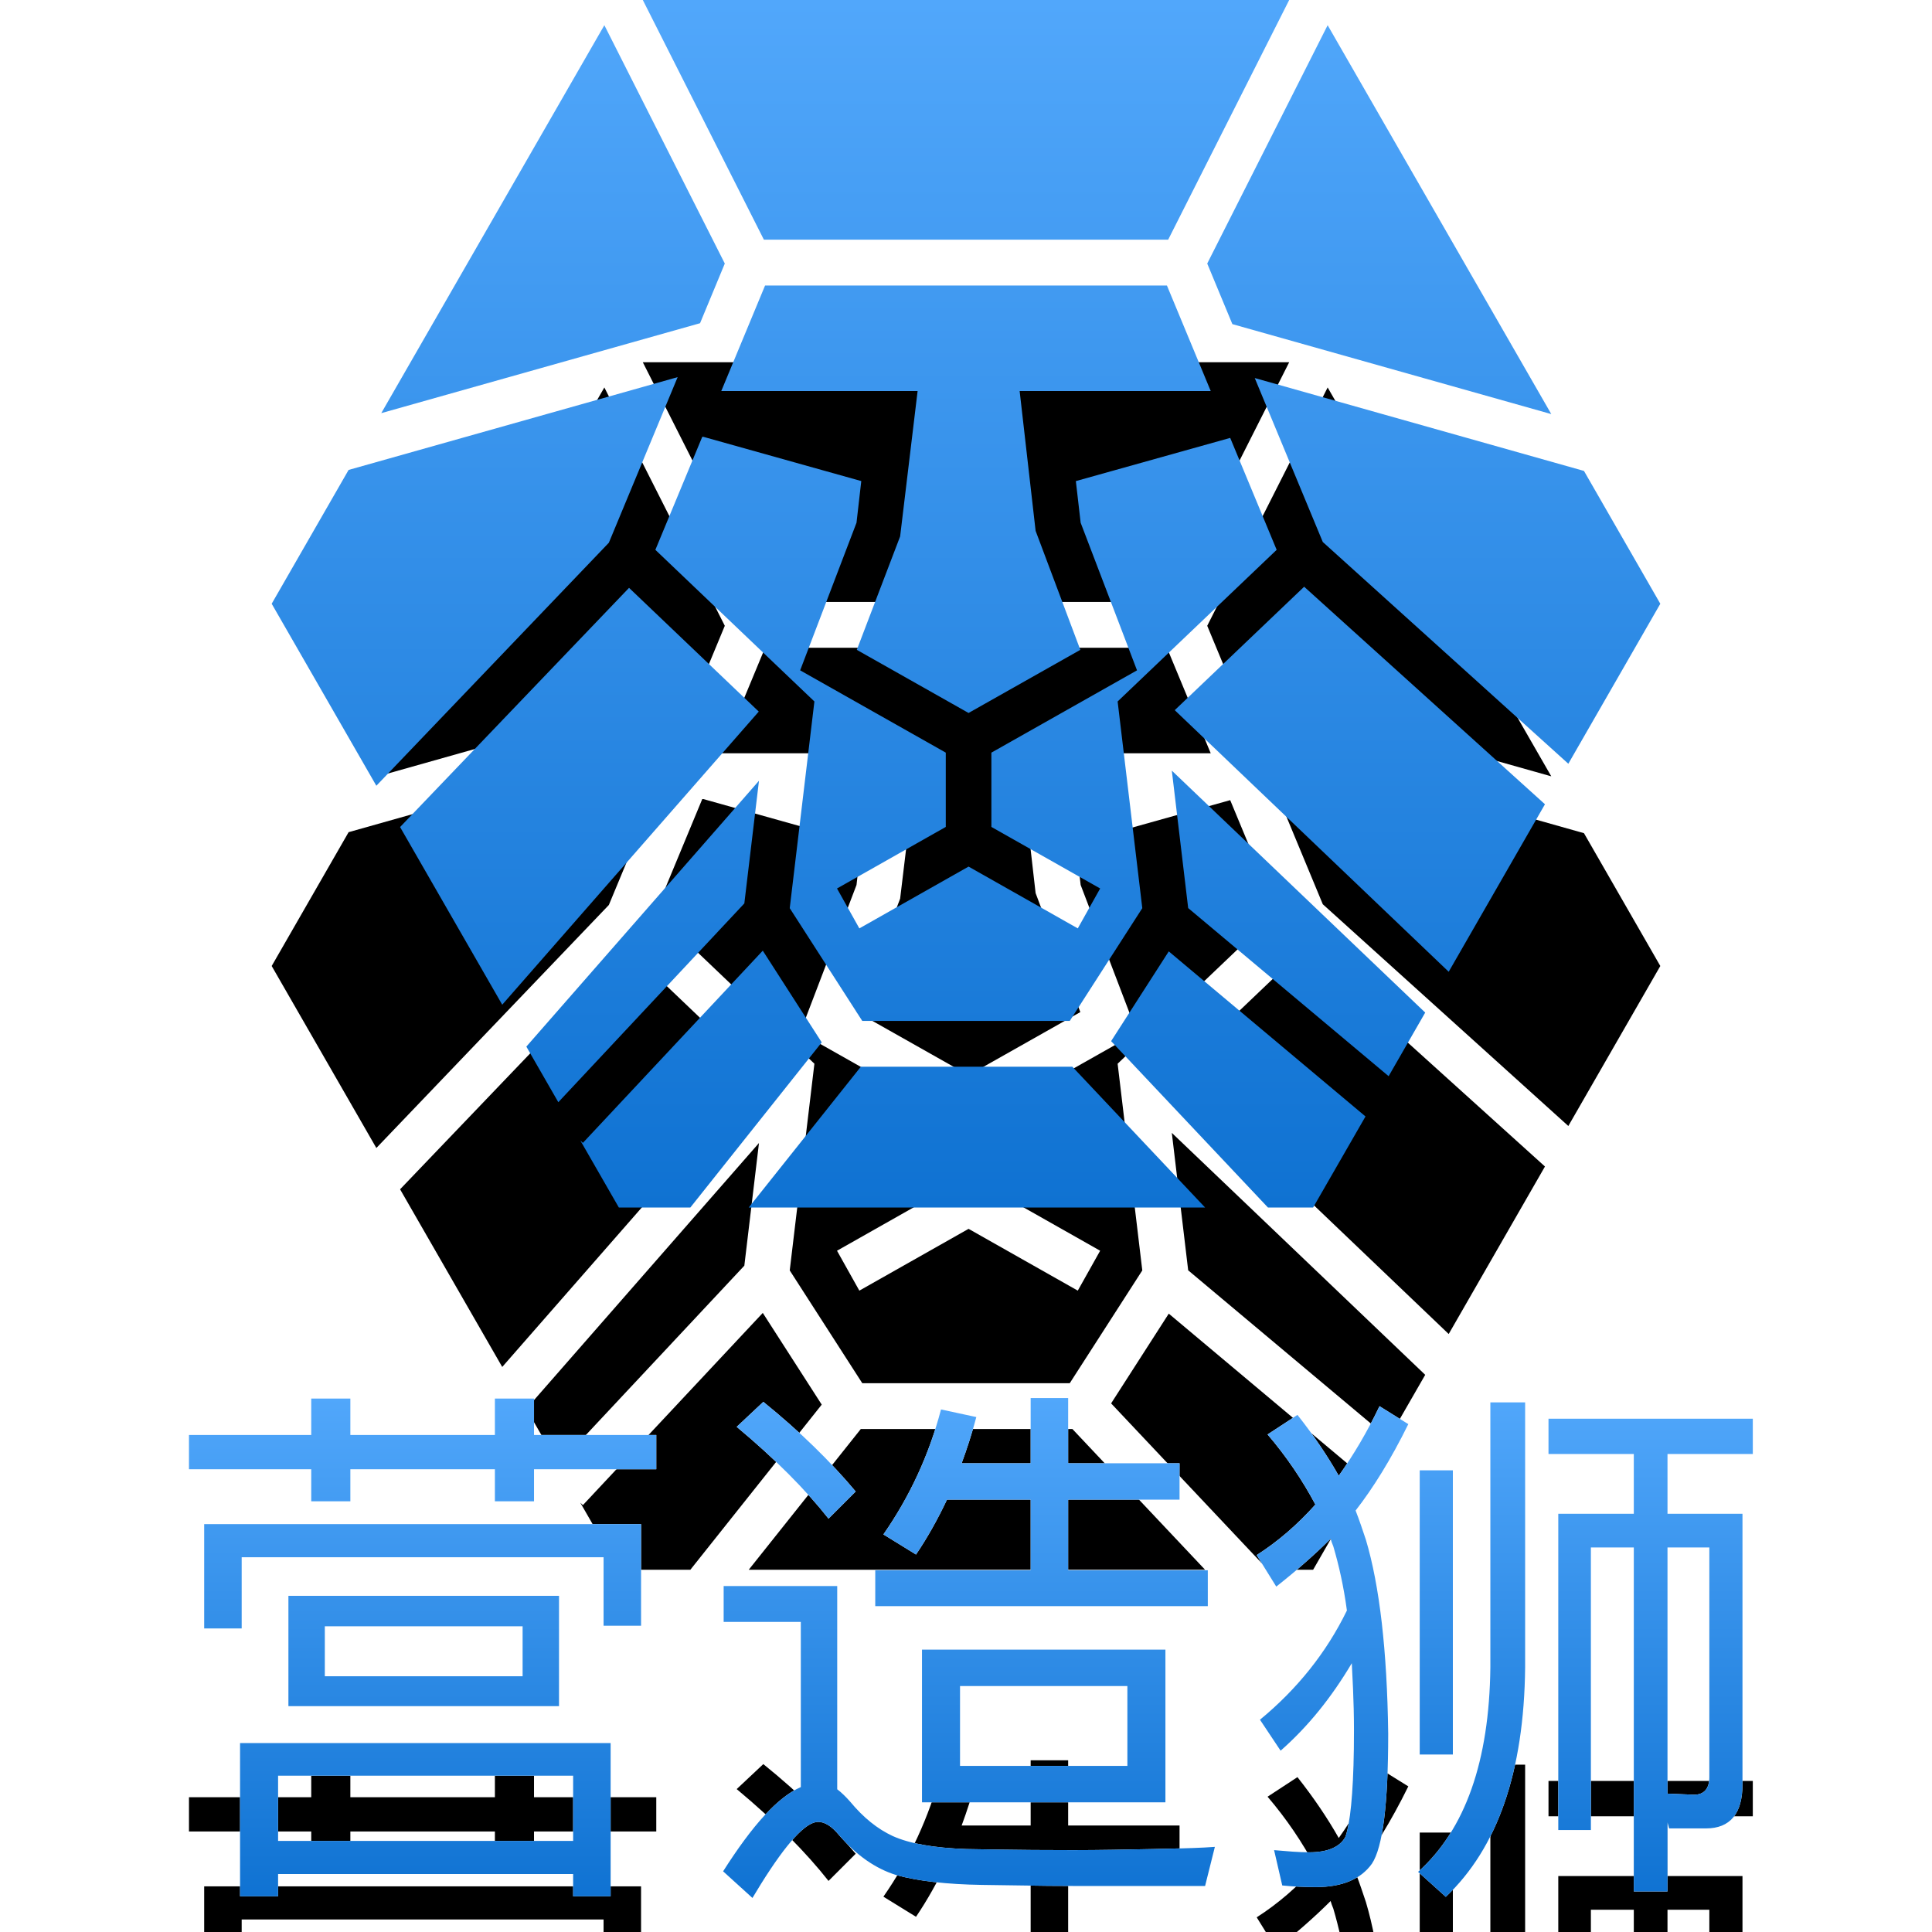 <?xml version="1.0" encoding="UTF-8"?>
<svg width="64px" height="64px" viewBox="0 0 64 64" version="1.1" xmlns="http://www.w3.org/2000/svg" xmlns:xlink="http://www.w3.org/1999/xlink">
    <!-- Generator: Sketch 59.1 (86144) - https://sketch.com -->
    <title>3FBF3241-3BB8-4328-8A7C-358619AE00D7</title>
    <desc>Created with Sketch.</desc>
    <defs>
        <linearGradient x1="50%" y1="0%" x2="50%" y2="100%" id="linearGradient-1">
            <stop stop-color="#51A7FB" offset="0%"></stop>
            <stop stop-color="#0F72D2" offset="100%"></stop>
        </linearGradient>
        <path d="M21.294,0 L42.706,0 L38.697,7.94 L31.999,7.94 L25.305,7.94 L21.294,0 Z M40.824,10.737 L39.991,8.73 L43.98,0.835 L51.388,13.717 L40.824,10.737 Z M20.02,0.835 L24.01,8.73 L23.19,10.707 L12.63,13.686 L20.02,0.835 Z M25.344,9.458 L31.999,9.458 L38.656,9.458 L40.107,12.954 L33.777,12.954 L34.306,17.585 L35.787,21.527 L32.085,23.618 L28.383,21.527 L29.818,17.769 L30.397,12.954 L23.893,12.954 L25.344,9.458 Z M9,20 L11.548,15.567 L22.448,12.493 L20.169,17.979 L12.467,26.029 L9,20 Z M43.819,17.954 L41.565,12.523 L52.471,15.6 L55,20 L51.953,25.3 L43.819,17.954 Z M26.161,30.084 L26.978,23.237 L21.71,18.214 L23.263,14.471 L23.302,14.471 L28.531,15.936 L28.373,17.316 L26.506,22.206 L31.33,24.932 L31.33,27.393 L27.727,29.432 L28.467,30.754 L32.085,28.707 L35.703,30.754 L36.444,29.432 L32.841,27.393 L32.841,24.932 L37.665,22.206 L35.798,17.316 L35.639,15.937 L40.752,14.506 L42.291,18.214 L37.023,23.237 L37.84,30.084 L35.437,33.82 L31.999,33.82 L28.564,33.82 L26.161,30.084 Z M38.915,23.525 L43.202,19.436 L51.179,26.642 L47.99,32.191 L38.915,23.525 Z M13.253,27.397 L20.838,19.473 L25.135,23.572 L16.637,33.282 L13.253,27.397 Z M39.36,30.081 L38.818,25.528 L47.212,33.543 L46,35.65 L39.36,30.081 Z M17.436,34.67 L25.142,25.864 L24.657,29.927 L18.495,36.512 L17.436,34.67 Z M25.268,31.492 L27.221,34.53 L22.869,40 L20.5,40 L19.223,37.778 L19.309,37.859 L25.268,31.492 Z M36.807,34.489 L38.717,31.516 L45.234,36.984 L43.499,40 L42.002,40 L36.807,34.489 Z M28.516,35.337 L31.999,35.337 L35.524,35.337 L39.92,40 L24.803,40 L28.516,35.337 Z" id="path-2"></path>
        <filter x="-110.9%" y="-97.5%" width="321.7%" height="355.0%" filterUnits="objectBoundingBox" id="filter-3">
            <feOffset dx="0" dy="12" in="SourceAlpha" result="shadowOffsetOuter1"></feOffset>
            <feGaussianBlur stdDeviation="15" in="shadowOffsetOuter1" result="shadowBlurOuter1"></feGaussianBlur>
            <feColorMatrix values="0 0 0 0 0   0 0 0 0 0   0 0 0 0 0  0 0 0 0.08 0" type="matrix" in="shadowBlurOuter1"></feColorMatrix>
        </filter>
        <linearGradient x1="50%" y1="0%" x2="50%" y2="100%" id="linearGradient-4">
            <stop stop-color="#51A7FB" offset="0%"></stop>
            <stop stop-color="#0F72D2" offset="100%"></stop>
        </linearGradient>
        <path d="M9.554,52.864 L9.554,56.518 L18.518,56.518 L18.518,52.864 L9.554,52.864 Z M17.312,55.528 L10.76,55.528 L10.76,53.872 L17.312,53.872 L17.312,55.528 Z M20.228,57.742 L7.952,57.742 L7.952,62.818 L9.212,62.818 L9.212,62.08 L18.986,62.08 L18.986,62.818 L20.228,62.818 L20.228,57.742 Z M9.212,60.982 L9.212,58.822 L18.986,58.822 L18.986,60.982 L9.212,60.982 Z M6.26,47.536 L6.26,48.67 L10.31,48.67 L10.31,49.732 L11.606,49.732 L11.606,48.67 L16.394,48.67 L16.394,49.732 L17.69,49.732 L17.69,48.67 L21.74,48.67 L21.74,47.536 L17.69,47.536 L17.69,46.33 L16.394,46.33 L16.394,47.536 L11.606,47.536 L11.606,46.33 L10.31,46.33 L10.31,47.536 L6.26,47.536 Z M21.236,50.488 L6.764,50.488 L6.764,53.944 L8.006,53.944 L8.006,51.586 L19.994,51.586 L19.994,53.854 L21.236,53.854 L21.236,50.488 Z M25.286,46.438 L24.404,47.266 C25.7,48.346 26.708,49.372 27.446,50.308 L28.346,49.408 C27.518,48.418 26.51,47.428 25.286,46.438 Z M35.726,62.476 L39.92,62.476 L40.244,61.18 L39.891,61.202 C39.444,61.224 38.878,61.238 38.192,61.252 C37.292,61.27 36.41,61.288 35.546,61.288 L34.215,61.283 C33.378,61.276 32.642,61.264 32.018,61.252 C30.938,61.216 30.128,61.072 29.57,60.82 C29.066,60.586 28.598,60.208 28.166,59.686 C28.022,59.524 27.878,59.38 27.734,59.272 L27.734,52.54 L23.972,52.54 L23.972,53.728 L26.528,53.728 L26.528,59.2 C25.772,59.524 24.926,60.46 23.954,61.99 L24.926,62.872 L25.206,62.412 C26.069,61.03 26.697,60.352 27.104,60.352 C27.32,60.352 27.554,60.496 27.806,60.802 C28.364,61.45 28.994,61.9 29.696,62.116 C30.416,62.314 31.37,62.422 32.522,62.44 L34.719,62.471 C35.066,62.474 35.402,62.476 35.726,62.476 Z M31.37,49.678 L34.142,49.678 L34.142,52.018 L28.994,52.018 L28.994,53.206 L40.01,53.206 L40.01,52.018 L35.384,52.018 L35.384,49.678 L39.074,49.678 L39.074,48.472 L35.384,48.472 L35.384,46.312 L34.142,46.312 L34.142,48.472 L31.856,48.472 C32.036,47.986 32.198,47.482 32.342,46.942 L31.172,46.69 C30.776,48.202 30.128,49.588 29.264,50.83 L30.344,51.496 C30.722,50.938 31.064,50.326 31.37,49.678 Z M30.542,54.646 L30.542,59.704 L38.606,59.704 L38.606,54.646 L30.542,54.646 Z M37.346,58.498 L31.802,58.498 L31.802,55.852 L37.346,55.852 L37.346,58.498 Z M45.698,46.582 C45.284,47.446 44.834,48.202 44.348,48.886 C43.97,48.22 43.52,47.554 42.98,46.87 L41.99,47.518 C42.62,48.256 43.142,49.03 43.574,49.84 C42.98,50.506 42.332,51.064 41.63,51.514 L42.278,52.558 C42.962,52.018 43.556,51.496 44.078,50.974 C44.096,51.046 44.132,51.136 44.168,51.226 C44.348,51.838 44.51,52.54 44.618,53.35 C43.934,54.754 42.962,55.96 41.738,56.968 L42.422,57.994 C43.322,57.202 44.096,56.248 44.78,55.096 L44.821,55.943 C44.839,56.379 44.852,56.835 44.852,57.31 L44.848,57.942 C44.826,59.452 44.723,60.427 44.564,60.856 C44.384,61.18 43.988,61.36 43.376,61.36 C43.016,61.36 42.62,61.324 42.206,61.288 L42.476,62.458 C42.818,62.494 43.196,62.512 43.592,62.512 C44.474,62.512 45.086,62.242 45.446,61.738 C45.806,61.198 45.986,59.758 45.986,57.436 C45.95,54.664 45.698,52.522 45.248,51.01 C45.14,50.686 45.032,50.362 44.906,50.038 C45.482,49.3 46.076,48.346 46.652,47.176 L45.698,46.582 Z M54.122,48.166 L54.122,50.146 L51.62,50.146 L51.62,60.622 L52.7,60.622 L52.7,51.262 L54.122,51.262 L54.122,62.656 L55.238,62.656 L55.238,60.37 L55.292,60.568 L56.516,60.568 C57.308,60.568 57.722,60.082 57.722,59.11 L57.722,50.146 L55.238,50.146 L55.238,48.166 L58.064,48.166 L58.064,46.996 L51.296,46.996 L51.296,48.166 L54.122,48.166 Z M55.238,59.416 L55.238,51.262 L56.624,51.262 L56.624,58.876 C56.624,59.254 56.444,59.452 56.12,59.452 L55.238,59.416 Z M47.03,48.706 L47.03,58.12 L48.128,58.12 L48.128,48.706 L47.03,48.706 Z M49.37,46.456 L50.522,46.456 L50.522,55.24 C50.486,58.696 49.604,61.216 47.894,62.836 L46.976,62.008 C48.542,60.604 49.334,58.336 49.37,55.24 L49.37,46.456 Z" id="path-5"></path>
        <filter x="-98.4%" y="-235.5%" width="296.9%" height="715.9%" filterUnits="objectBoundingBox" id="filter-6">
            <feOffset dx="0" dy="12" in="SourceAlpha" result="shadowOffsetOuter1"></feOffset>
            <feGaussianBlur stdDeviation="15" in="shadowOffsetOuter1" result="shadowBlurOuter1"></feGaussianBlur>
            <feColorMatrix values="0 0 0 0 0   0 0 0 0 0   0 0 0 0 0  0 0 0 0.08 0" type="matrix" in="shadowBlurOuter1"></feColorMatrix>
        </filter>
    </defs>
    <g id="组件" stroke="none" stroke-width="1" fill="none" fill-rule="evenodd">
        <g id="logo/default">
            <g id="Fill-1">
                <use fill="black" fill-opacity="1" filter="url(#filter-3)" xlink:href="#path-2"></use>
                <use fill="url(#linearGradient-1)" fill-rule="evenodd" xlink:href="#path-2"></use>
            </g>
            <g id="营造狮" fill-rule="nonzero">
                <use fill="black" fill-opacity="1" filter="url(#filter-6)" xlink:href="#path-5"></use>
                <use fill="#FFFFFF" xlink:href="#path-5"></use>
                <use fill="url(#linearGradient-4)" xlink:href="#path-5"></use>
            </g>
        </g>
    </g>
</svg>